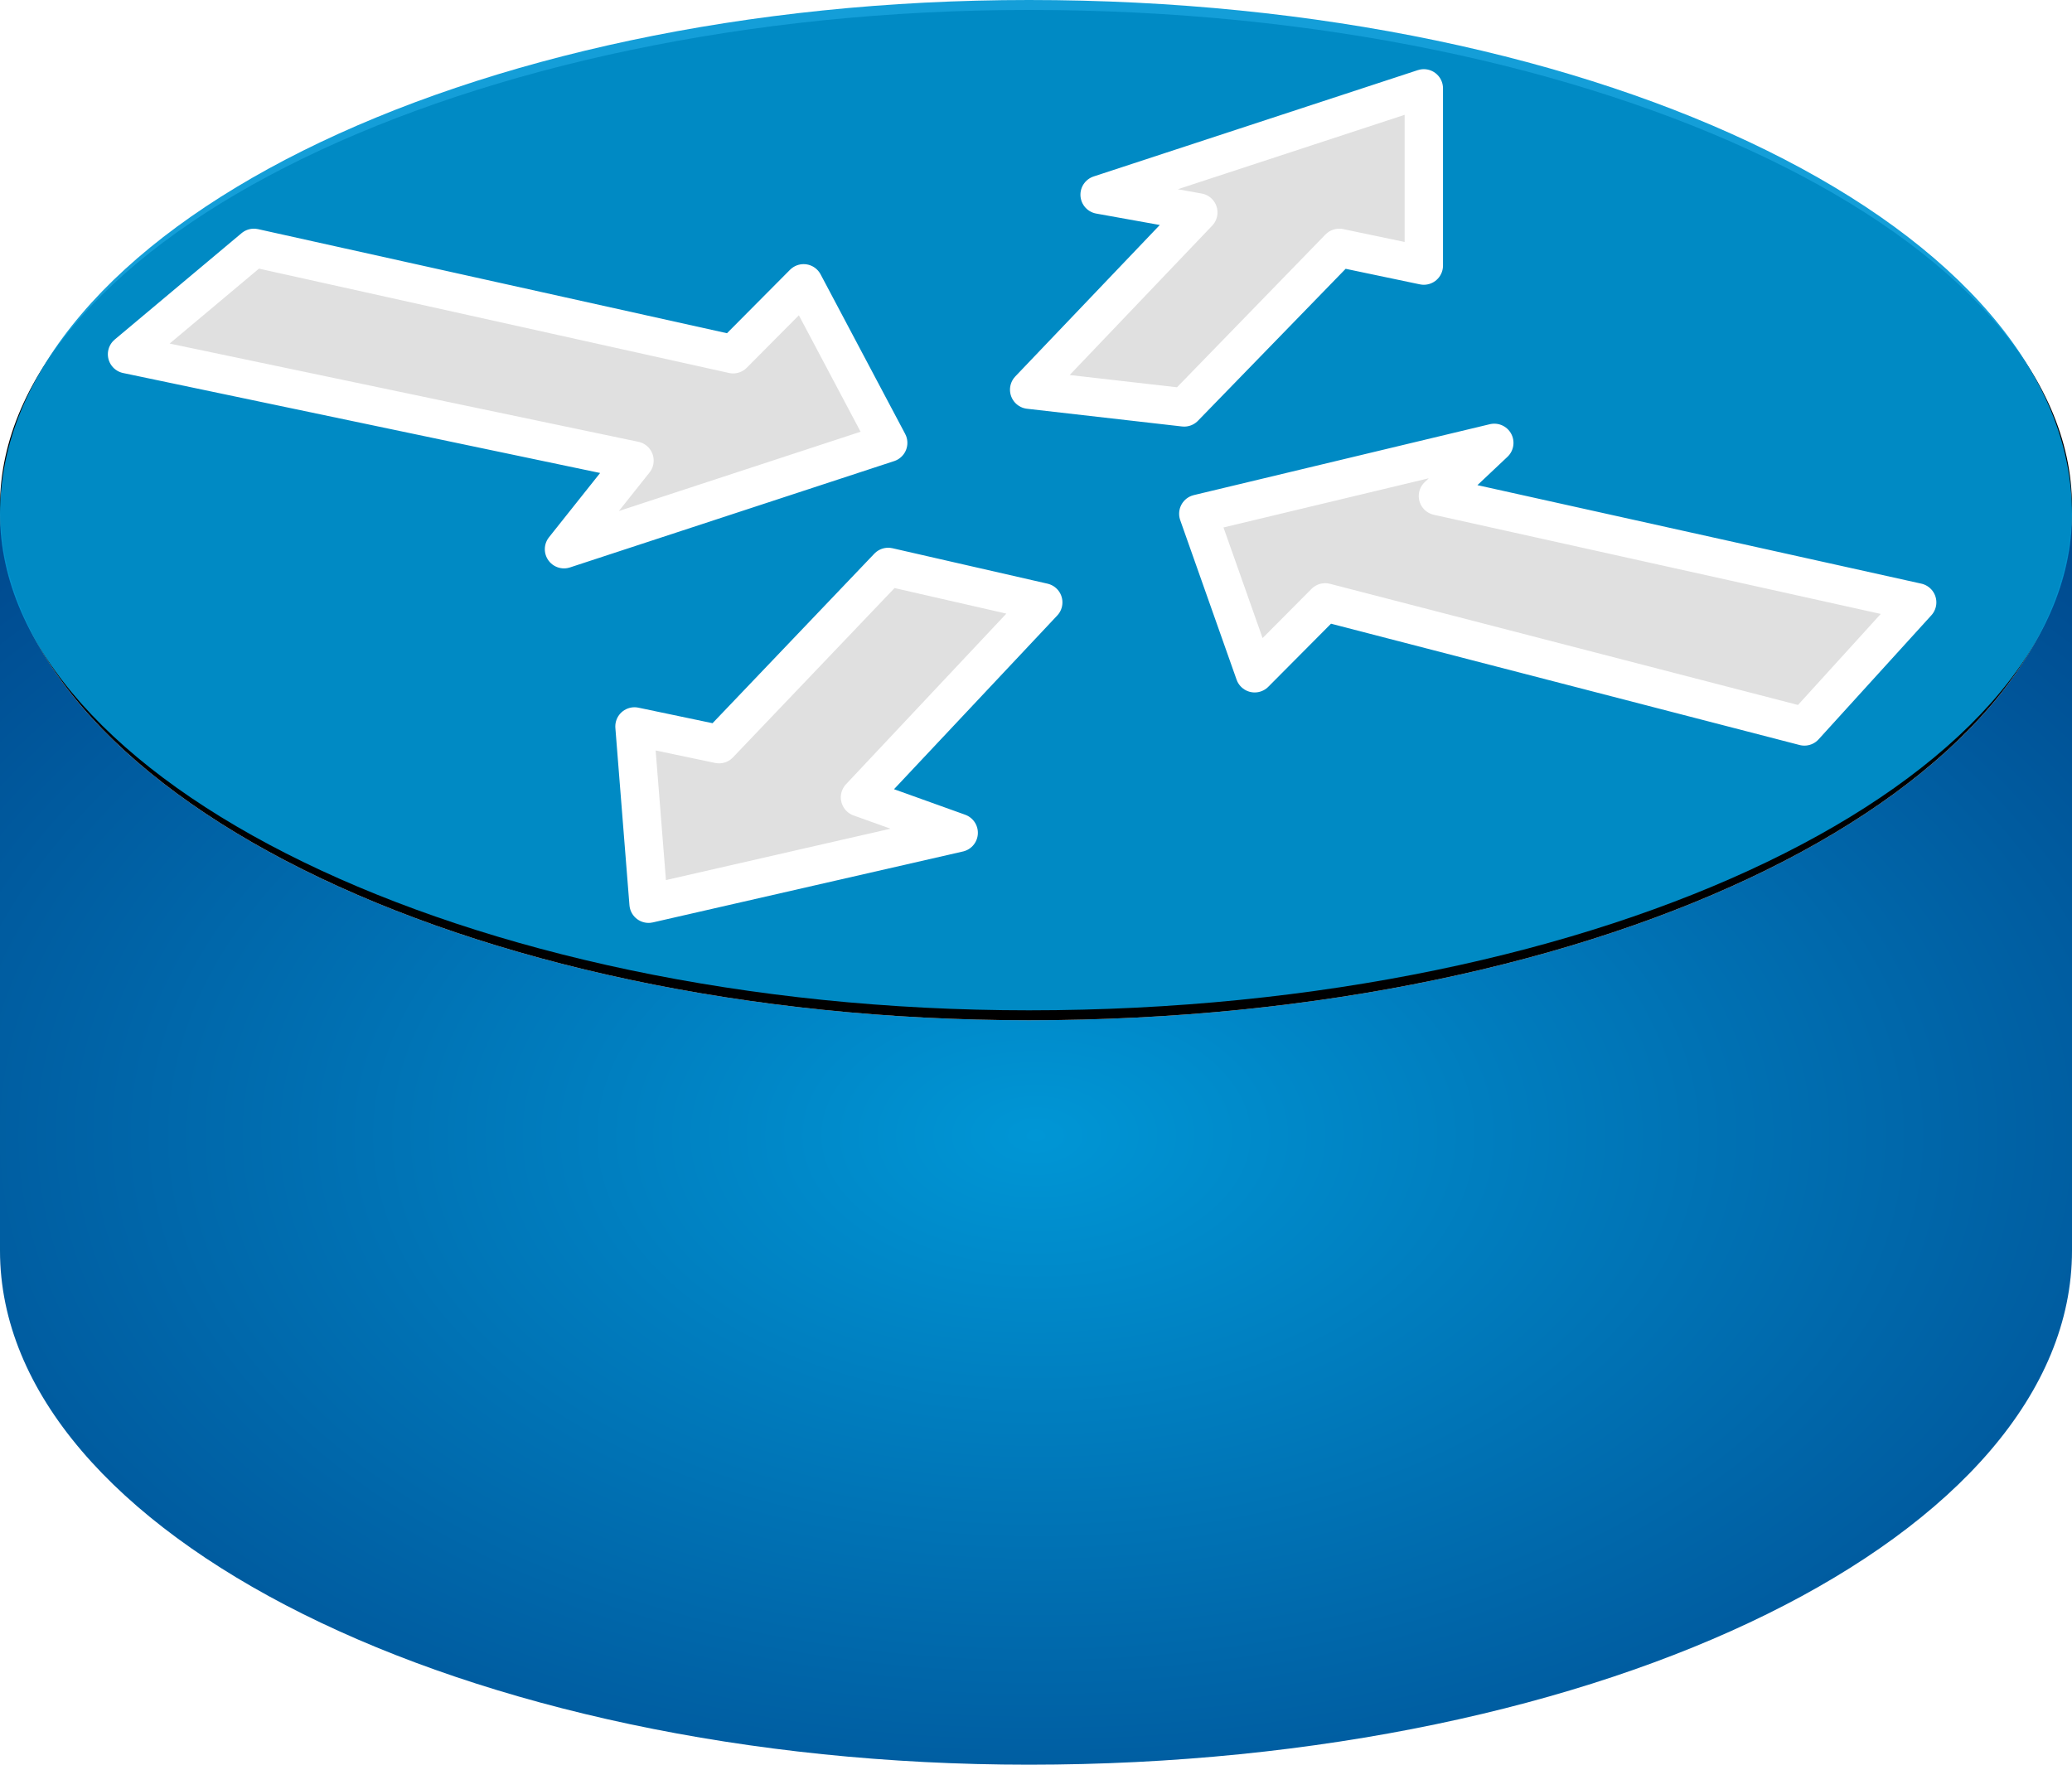 <svg xmlns="http://www.w3.org/2000/svg" xmlns:xlink="http://www.w3.org/1999/xlink" xmlns:v="http://vecta.io" width="54" height="46" viewBox="0 0 54 46">
    <style>
        <![CDATA[svg{stroke:#000;stroke-linecap:round;stroke-linejoin:round;fill:#fff;fill-rule:evenodd;font-family:Roboto;font-size:14px;text-anchor:middle}svg text{paint-order:stroke;white-space:pre}svg .Text\.cls{stroke:none}]]>
    </style>
    <defs>
        <radialGradient id="R845050505000096d510000387f.grad" cx="50%" cy="50%" r="84%" fx="50%" fy="50%">
            <stop offset="0%" stop-color="#0096d5"/>
            <stop offset="100%" stop-color="#00387f"/>
        </radialGradient>
    </defs>
    <g>
        <g >
            <g>
                <g >
                    <g transform="translate(0 13.196)">
                        <path d="M 54 0 C 54 7.393 41.878 13.399 26.816 13.399 C 12.122 13.399 0 7.393 0 0 L 0 19.405 C 0 26.798 12.122 32.804 26.816 32.804 C 41.878 32.804 54 26.798 54 19.405 Z" stroke="none" fill="url(#R845050505000096d510000387f.grad)" fill-opacity="1"/>
                    </g>
                    <g transform="translate(0 0.259)">
                        <path d="M 26.816 26.336 C 41.878 26.336 54 20.329 54 12.937 C 54 6.006 41.878 0 26.816 0 C 12.122 0 0 6.006 0 12.937 C 0 20.329 12.122 26.336 26.816 26.336 Z" stroke="none" fill="#000000" fill-opacity="1"/>
                    </g>
                    <g>
                        <path d="M 26.816 26.336 C 41.878 26.336 54 20.329 54 13.399 C 54 6.006 41.878 0 26.816 0 C 12.122 0 0 6.006 0 13.399 C 0 20.329 12.122 26.336 26.816 26.336 Z" stroke="none" fill="#0096d5" fill-opacity="0.92"/>
                    </g>
                    <g transform="translate(3.311 2.303)">
                        <path d="M 17.633 5.082 L 19.837 9.241 L 11.388 12.013 L 13.225 9.703 L 0 6.931 L 3.306 4.158 L 15.796 6.931 L 17.633 5.082 Z M 29.388 15.247 L 27.919 11.089 L 35.633 9.241 L 34.164 10.627 L 46.654 13.399 L 43.715 16.633 L 31.225 13.399 L 29.388 15.247 Z M 25.347 2.772 L 33.796 0 L 33.796 4.62 L 31.592 4.158 L 27.551 8.317 L 23.511 7.855 L 27.919 3.234 L 25.347 2.772 Z M 21.674 19.405 L 13.592 21.254 L 13.225 16.633 L 15.429 17.095 L 19.837 12.475 L 23.878 13.399 L 19.102 18.482 L 21.674 19.405 Z" stroke="#ffffff" stroke-opacity="1" fill="#e0e0e0" fill-opacity="1"/>
                    </g>
                </g>
            </g>
        </g>
    </g>
</svg>